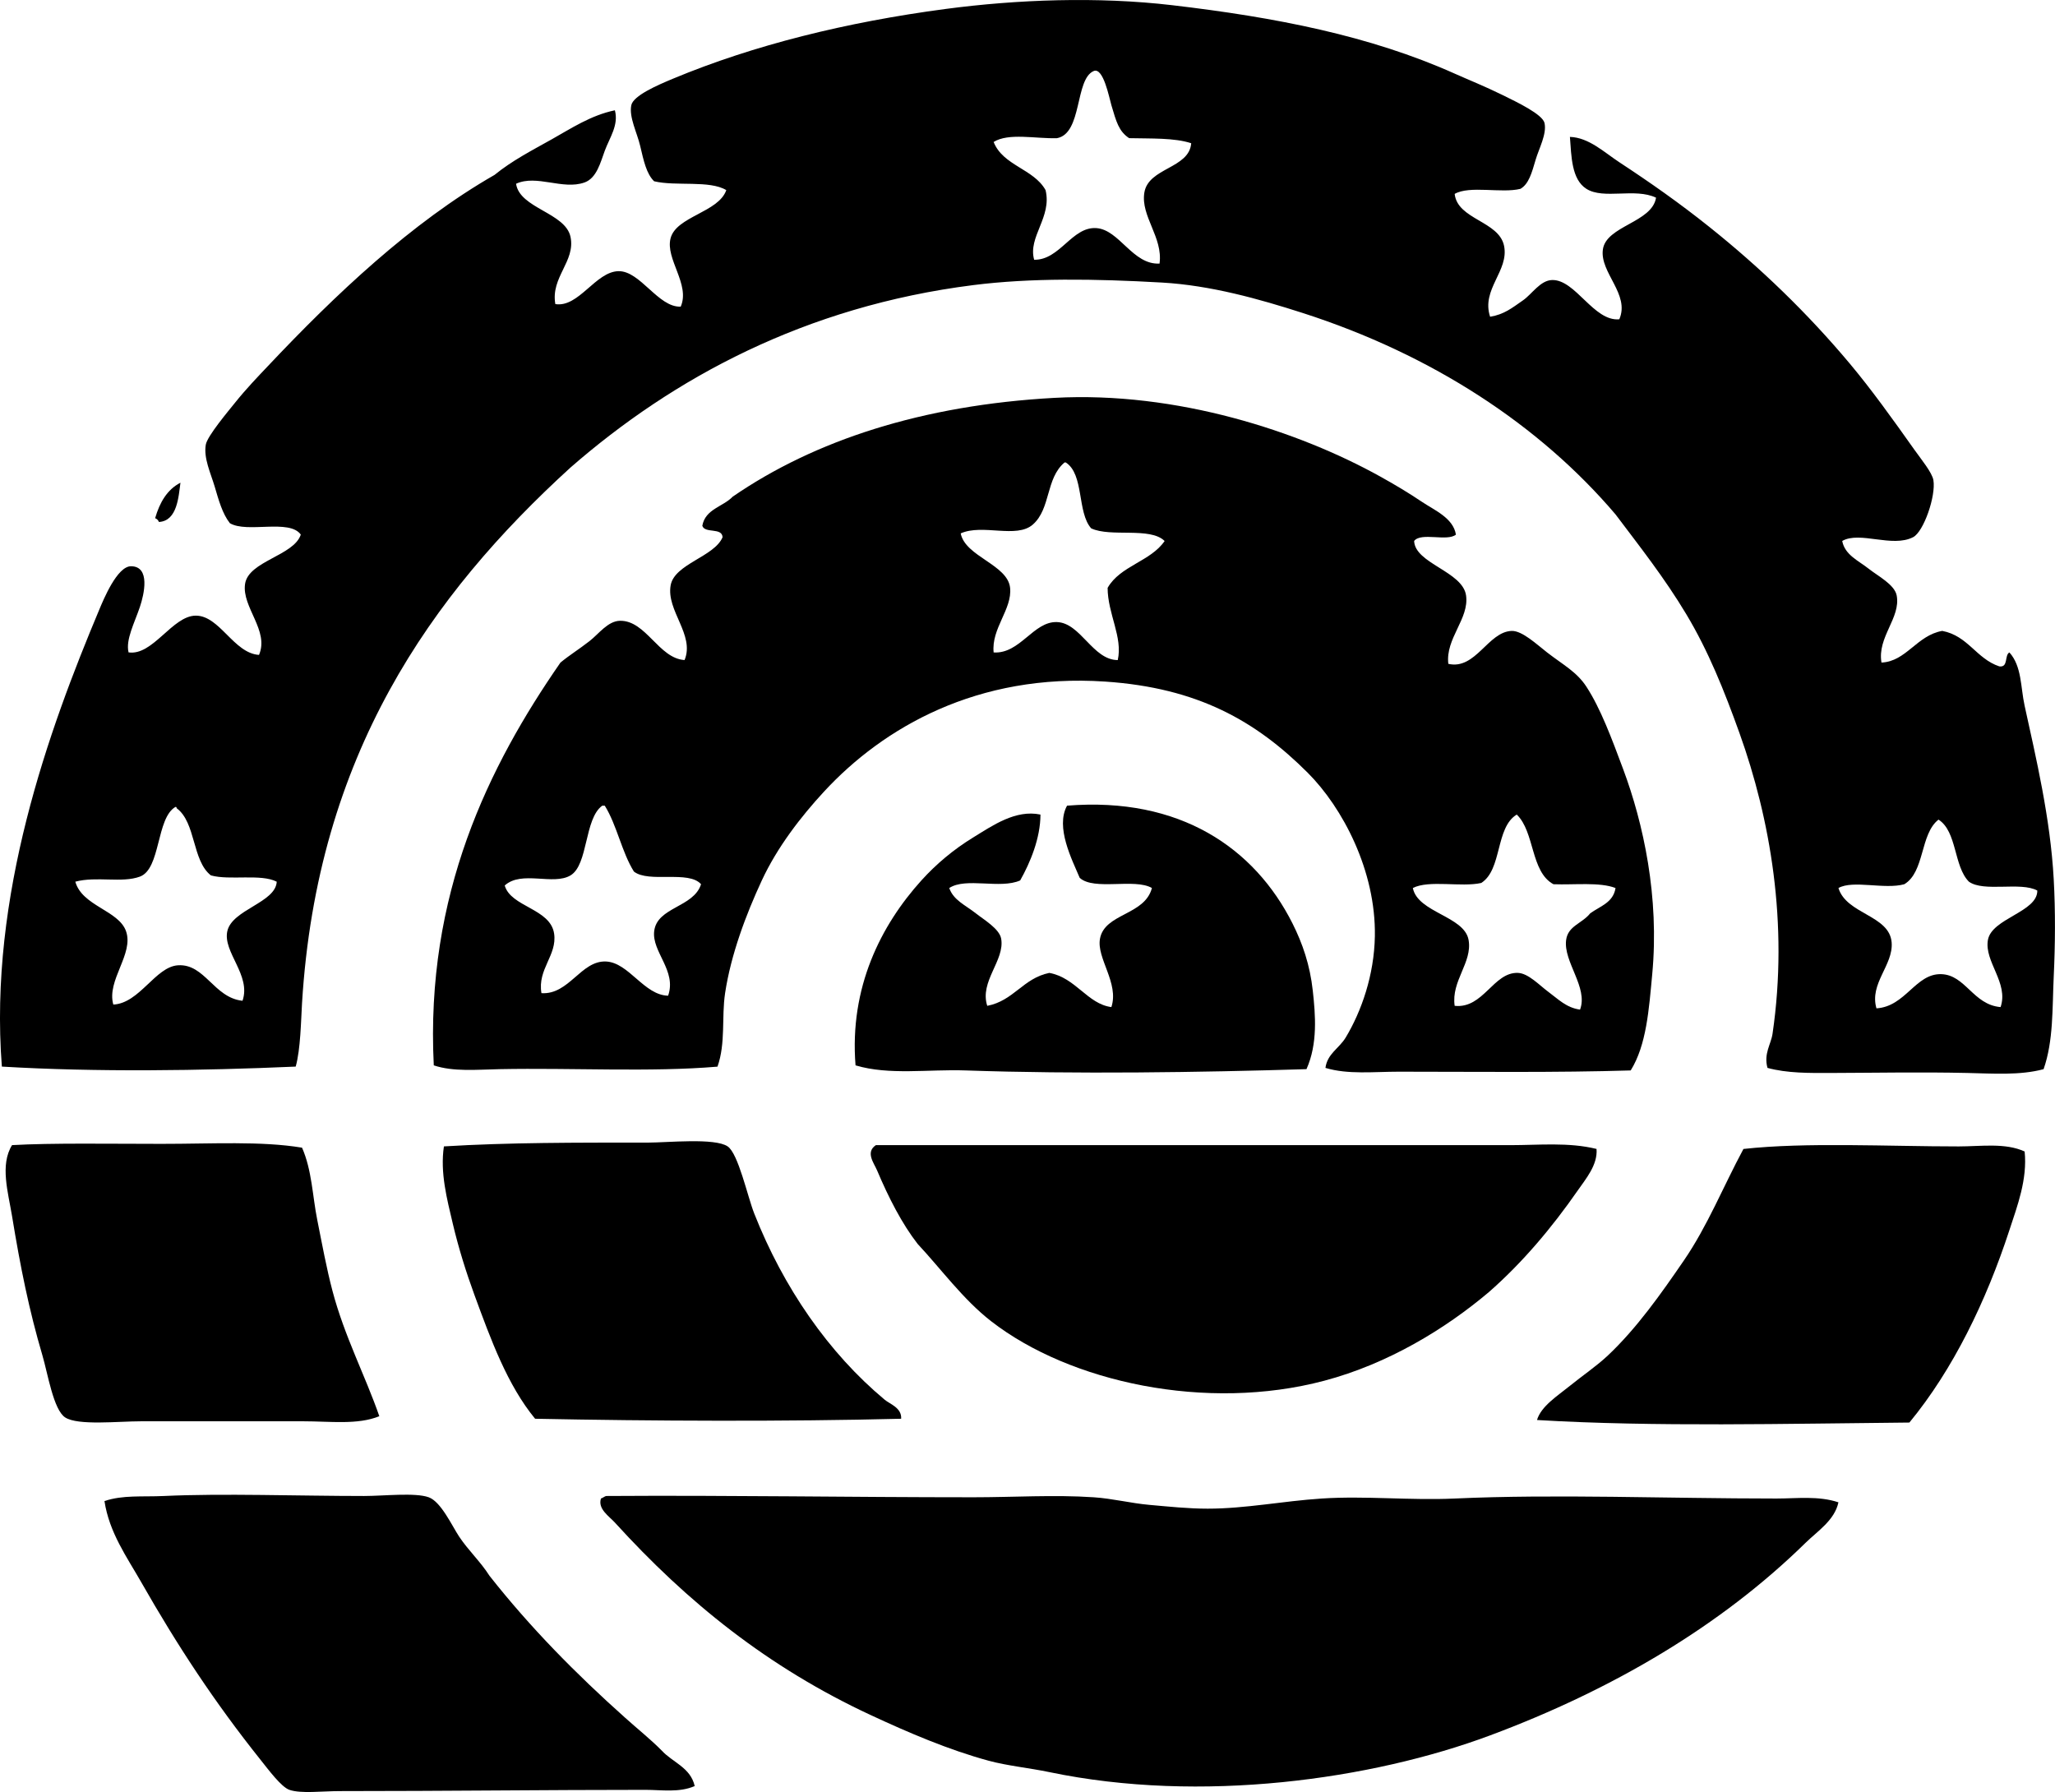 <?xml version="1.0" encoding="iso-8859-1"?>
<!-- Generator: Adobe Illustrator 19.2.0, SVG Export Plug-In . SVG Version: 6.00 Build 0)  -->
<svg version="1.1" xmlns="http://www.w3.org/2000/svg" xmlns:xlink="http://www.w3.org/1999/xlink" x="0px" y="0px"
	 viewBox="0 0 81.915 71.432" style="enable-background:new 0 0 81.915 71.432;" xml:space="preserve">
<g id="cora_x5F_very_x5F_americano">
	<path style="fill-rule:evenodd;clip-rule:evenodd;" d="M57.985,7.729c0.112,1.026,1.765,1.079,1.969,2.07
		c0.206,1.002-0.92,1.73-0.556,2.827c0.564-0.095,0.868-0.347,1.313-0.656c0.358-0.249,0.687-0.798,1.161-0.808
		c0.933-0.02,1.657,1.661,2.676,1.565c0.432-0.999-0.779-1.853-0.656-2.777c0.126-0.951,1.963-1.076,2.12-2.07
		c-0.84-0.403-2.087,0.084-2.776-0.353c-0.594-0.376-0.598-1.296-0.657-2.07c0.751,0.024,1.359,0.609,1.969,1.01
		c1.245,0.818,2.398,1.627,3.584,2.575c2.036,1.625,3.913,3.435,5.604,5.453c0.855,1.021,1.688,2.181,2.575,3.433
		c0.269,0.38,0.706,0.908,0.757,1.212c0.105,0.629-0.387,2.055-0.808,2.272c-0.836,0.431-2.122-0.251-2.827,0.151
		c0.106,0.56,0.644,0.781,1.06,1.111c0.358,0.284,1.027,0.627,1.111,1.06c0.172,0.893-0.781,1.659-0.606,2.676
		c0.989-0.042,1.405-1.083,2.423-1.262c1.031,0.197,1.352,1.105,2.272,1.414c0.372,0.052,0.2-0.44,0.404-0.556
		c0.497,0.55,0.444,1.382,0.606,2.121c0.454,2.076,1.026,4.47,1.161,6.917c0.071,1.283,0.06,2.612,0,3.888
		c-0.059,1.269-0.008,2.557-0.404,3.686c-0.945,0.253-2.021,0.174-3.029,0.151c-1.895-0.042-3.673-0.005-5.453,0
		c-0.851,0.003-1.737,0.013-2.524-0.202c-0.157-0.57,0.14-0.938,0.202-1.363c0.646-4.412-0.104-8.593-1.312-11.966
		c-0.622-1.735-1.253-3.297-2.121-4.746c-0.875-1.462-1.877-2.727-2.827-3.989c-3.016-3.547-7.301-6.366-12.471-8.028
		c-1.738-0.559-3.67-1.101-5.604-1.212c-2.688-0.153-5.235-0.188-7.522,0.101c-6.711,0.847-11.967,3.706-16.056,7.27
		c-5.566,5.074-10.104,11.471-10.704,21.356c-0.041,0.68-0.057,1.833-0.252,2.525c-3.75,0.165-7.939,0.225-11.713,0
		c-0.528-6.801,1.861-13.401,3.888-18.227c0.164-0.39,0.709-1.721,1.262-1.717c0.78,0.006,0.52,1.119,0.354,1.616
		c-0.214,0.639-0.576,1.311-0.454,1.817c0.969,0.144,1.745-1.457,2.676-1.464c0.956-0.007,1.515,1.5,2.524,1.565
		c0.418-0.971-0.691-1.902-0.556-2.827c0.134-0.917,1.947-1.123,2.222-1.969c-0.456-0.638-2.144-0.044-2.828-0.455
		c-0.299-0.381-0.446-0.922-0.606-1.464c-0.156-0.526-0.446-1.126-0.353-1.666c0.059-0.344,0.906-1.347,1.161-1.666
		c0.446-0.558,0.923-1.052,1.313-1.464c2.68-2.842,5.719-5.722,9.037-7.623c0.692-0.565,1.487-0.974,2.272-1.414
		c0.775-0.434,1.561-0.96,2.524-1.161c0.158,0.588-0.205,1.08-0.404,1.616c-0.169,0.456-0.32,1.09-0.808,1.262
		c-0.872,0.308-1.903-0.328-2.727,0.05c0.142,0.986,1.971,1.151,2.171,2.121c0.202,0.977-0.796,1.602-0.606,2.676
		c0.938,0.149,1.607-1.302,2.524-1.312c0.865-0.01,1.581,1.452,2.474,1.414c0.389-0.888-0.62-1.9-0.404-2.726
		c0.229-0.874,1.912-1.03,2.221-1.919c-0.672-0.404-2.01-0.144-2.878-0.353c-0.306-0.299-0.416-0.818-0.556-1.414
		c-0.122-0.521-0.45-1.142-0.353-1.616c0.077-0.38,1.026-0.794,1.666-1.06c3.222-1.342,6.918-2.255,10.855-2.777
		c2.854-0.378,6.064-0.5,9.038-0.151c4.127,0.484,7.882,1.215,11.259,2.726c0.575,0.257,1.202,0.506,1.918,0.858
		c0.566,0.278,1.588,0.766,1.666,1.111c0.099,0.438-0.224,1.023-0.353,1.464c-0.152,0.517-0.272,0.97-0.606,1.161
		C59.856,7.715,58.583,7.385,57.985,7.729z M44.302,4.195c-0.088-0.297-0.322-1.529-0.707-1.363
		c-0.756,0.327-0.444,2.489-1.464,2.676c-0.84,0.027-1.928-0.223-2.524,0.151c0.379,0.95,1.593,1.066,2.07,1.918
		c0.265,1.082-0.713,1.866-0.454,2.777c1.023,0.019,1.508-1.323,2.474-1.262c0.924,0.058,1.453,1.474,2.524,1.414
		c0.143-1.05-0.758-1.883-0.606-2.828c0.161-1,1.791-0.956,1.868-1.969c-0.671-0.221-1.603-0.181-2.474-0.202
		C44.595,5.233,44.497,4.852,44.302,4.195z M7.042,32.216c-0.003-0.031-0.008-0.06-0.051-0.051c-0.768,0.45-0.579,2.468-1.414,2.777
		c-0.715,0.265-1.73-0.023-2.575,0.202c0.274,0.974,1.722,1.14,2.02,1.969c0.327,0.911-0.782,1.959-0.505,2.929
		c1.046-0.049,1.678-1.506,2.575-1.565c1.076-0.072,1.432,1.295,2.575,1.414c0.353-1.02-0.794-1.942-0.605-2.777
		c0.195-0.864,1.925-1.132,1.969-1.969c-0.632-0.327-1.877-0.042-2.625-0.252C7.651,34.3,7.816,32.789,7.042,32.216z M75.908,35.246
		c-0.789,0.218-2.047-0.178-2.625,0.151c0.321,1.051,2.036,1.078,2.121,2.171c0.07,0.906-0.895,1.631-0.606,2.625
		c1.159-0.071,1.557-1.387,2.575-1.363c0.976,0.023,1.276,1.222,2.373,1.313c0.331-0.967-0.658-1.81-0.505-2.676
		c0.154-0.866,1.982-1.111,1.969-1.969c-0.662-0.364-2.128,0.075-2.727-0.354c-0.611-0.617-0.464-1.993-1.211-2.474
		C76.531,33.244,76.73,34.754,75.908,35.246z"/>
	<path style="fill-rule:evenodd;clip-rule:evenodd;" d="M58.035,21.311c-0.354,0.285-1.385-0.106-1.666,0.252
		c0.033,0.901,1.933,1.213,2.07,2.171c0.134,0.93-0.827,1.71-0.707,2.727c1.091,0.251,1.579-1.279,2.524-1.312
		c0.421-0.015,1.01,0.546,1.414,0.858c0.642,0.497,1.179,0.772,1.565,1.363c0.568,0.871,1.01,2.067,1.464,3.282
		c0.812,2.172,1.45,5.106,1.161,8.179c-0.131,1.4-0.228,2.824-0.858,3.837c-2.936,0.091-6.153,0.051-9.24,0.05
		c-1.004,0-2.033,0.12-2.928-0.151c0.075-0.567,0.546-0.777,0.808-1.212c0.625-1.04,1.135-2.482,1.162-4.039
		c0.043-2.616-1.293-5.13-2.676-6.513c-2.069-2.068-4.388-3.388-8.079-3.635c-5.077-0.34-8.834,1.82-11.208,4.392
		c-0.91,0.986-1.857,2.205-2.474,3.534c-0.63,1.356-1.233,2.957-1.464,4.494c-0.145,0.961,0.03,1.984-0.303,2.929
		c-2.668,0.226-5.791,0.043-8.684,0.1c-0.91,0.018-1.843,0.111-2.625-0.151c-0.343-6.815,2.198-11.942,5.049-16.055
		c0.358-0.296,0.739-0.529,1.161-0.858c0.369-0.288,0.73-0.799,1.212-0.808c1.037-0.019,1.546,1.503,2.575,1.565
		c0.415-1.007-0.736-1.969-0.555-2.979c0.153-0.856,1.744-1.138,2.07-1.918c-0.023-0.399-0.704-0.137-0.808-0.455
		c0.119-0.671,0.826-0.756,1.212-1.161c3.263-2.243,7.554-3.649,12.824-3.938c4.887-0.267,9.757,1.343,12.976,3.13
		c0.57,0.316,1.134,0.651,1.666,1.01C57.182,20.341,57.929,20.646,58.035,21.311z M42.435,18.433
		c-0.758,0.639-0.542,1.836-1.263,2.474c-0.65,0.576-2.007-0.038-2.877,0.354c0.181,0.928,1.872,1.242,1.969,2.171
		c0.089,0.853-0.756,1.621-0.656,2.575c1.056,0.065,1.582-1.244,2.524-1.211c0.946,0.032,1.425,1.513,2.423,1.515
		c0.208-0.915-0.401-1.841-0.404-2.878c0.499-0.881,1.711-1.049,2.272-1.868c-0.573-0.571-2.15-0.138-2.928-0.505
		c-0.567-0.644-0.275-2.148-1.01-2.625C42.468,18.433,42.451,18.433,42.435,18.433z M24.006,32.115
		c-0.719,0.521-0.554,2.351-1.262,2.777c-0.691,0.415-1.952-0.209-2.625,0.404c0.244,0.861,1.821,0.915,1.969,1.919
		c0.127,0.864-0.671,1.414-0.505,2.373c1.104,0.07,1.575-1.308,2.575-1.262c0.909,0.042,1.515,1.344,2.474,1.363
		c0.352-0.996-0.656-1.746-0.555-2.575c0.117-0.964,1.572-0.939,1.868-1.868c-0.493-0.567-2.081-0.039-2.676-0.505
		c-0.486-0.776-0.677-1.847-1.161-2.625C24.073,32.115,24.04,32.115,24.006,32.115z M59.045,35.195
		c-0.796,0.18-2.084-0.131-2.727,0.202c0.197,0.985,2.054,1.117,2.222,2.07c0.159,0.901-0.701,1.63-0.555,2.626
		c1.146,0.122,1.544-1.352,2.524-1.313c0.414,0.016,0.857,0.495,1.212,0.757c0.396,0.292,0.713,0.63,1.262,0.707
		c0.333-0.884-0.671-1.903-0.555-2.777c0.076-0.566,0.631-0.65,0.959-1.06c0.389-0.285,0.921-0.425,1.01-1.01
		c-0.631-0.244-1.63-0.12-2.474-0.151c-0.917-0.497-0.741-2.086-1.464-2.777C59.601,32.991,59.887,34.657,59.045,35.195z"/>
	<path style="fill-rule:evenodd;clip-rule:evenodd;" d="M7.193,19.241c-0.075,0.54-0.12,1.523-0.858,1.565
		c-0.028-0.073-0.079-0.123-0.151-0.151C6.366,20.028,6.661,19.516,7.193,19.241z"/>
	<path style="fill-rule:evenodd;clip-rule:evenodd;" d="M52.078,42.617c-4.29,0.13-9.18,0.203-13.582,0.051
		c-1.506-0.052-3.047,0.199-4.393-0.202c-0.25-3.108,1.013-5.586,2.625-7.372c0.584-0.646,1.277-1.231,2.07-1.716
		c0.766-0.469,1.682-1.117,2.676-0.909c-0.002,0.945-0.407,1.912-0.808,2.625c-0.799,0.356-2.162-0.135-2.828,0.303
		c0.169,0.488,0.644,0.68,1.061,1.01c0.318,0.252,0.94,0.614,1.009,1.01c0.152,0.867-0.871,1.701-0.555,2.676
		c1.059-0.204,1.426-1.099,2.474-1.313c1.055,0.191,1.519,1.239,2.474,1.363c0.316-0.959-0.599-1.947-0.454-2.727
		c0.188-1.018,1.784-0.924,2.07-2.02c-0.693-0.4-2.304,0.116-2.878-0.404c-0.31-0.734-0.976-2.017-0.505-2.878
		c4.507-0.364,7.478,1.694,8.987,4.695c0.403,0.801,0.697,1.662,0.808,2.676C52.437,40.461,52.53,41.605,52.078,42.617z"/>
	<path style="fill-rule:evenodd;clip-rule:evenodd;" d="M35.921,56.552c-4.595,0.117-9.945,0.093-14.591,0
		c-1.104-1.343-1.757-3.133-2.423-4.948c-0.323-0.881-0.627-1.85-0.858-2.828c-0.231-0.978-0.511-2.037-0.354-3.08
		c2.556-0.157,5.278-0.152,8.129-0.151c0.784,0,2.667-0.197,3.181,0.151c0.426,0.289,0.789,1.987,1.06,2.676
		c1.165,2.955,2.964,5.558,5.2,7.422C35.469,55.965,35.951,56.116,35.921,56.552z"/>
	<path style="fill-rule:evenodd;clip-rule:evenodd;" d="M12.04,45.747c0.396,0.903,0.414,1.919,0.606,2.878
		c0.192,0.958,0.367,1.921,0.606,2.827c0.479,1.817,1.312,3.393,1.868,4.999c-0.865,0.352-1.952,0.202-3.029,0.202
		c-2.127,0-4.22,0-6.462,0c-0.923,0-2.517,0.178-3.029-0.152c-0.47-0.302-0.695-1.75-0.909-2.474
		c-0.533-1.805-0.877-3.513-1.211-5.554c-0.154-0.94-0.489-2.038,0-2.828c1.6-0.09,3.9-0.05,5.957-0.05
		C8.429,45.596,10.416,45.476,12.04,45.747z"/>
	<path style="fill-rule:evenodd;clip-rule:evenodd;" d="M63.64,45.797c0.052,0.636-0.431,1.197-0.757,1.667
		c-1.022,1.47-2.192,2.862-3.534,4.039c-1.738,1.468-4.016,2.858-6.564,3.534c-4.685,1.242-10.136,0.068-13.278-2.373
		c-1.118-0.869-1.994-2.081-2.928-3.08c-0.616-0.789-1.157-1.84-1.616-2.928c-0.126-0.298-0.475-0.726-0.05-1.01
		c8.255-0.002,16.89,0,25.295,0C61.348,45.646,62.527,45.523,63.64,45.797z"/>
	<path style="fill-rule:evenodd;clip-rule:evenodd;" d="M80.705,45.899c0.113,1.113-0.289,2.162-0.606,3.13
		c-0.927,2.838-2.25,5.566-3.988,7.674c-4.824,0.043-10.176,0.18-14.844-0.101c0.164-0.554,0.826-0.967,1.312-1.363
		c0.503-0.409,1.054-0.777,1.515-1.211c1.152-1.086,2.119-2.46,3.029-3.787c0.942-1.374,1.562-2.935,2.373-4.443
		c2.492-0.275,5.758-0.101,8.583-0.101C78.973,45.696,79.931,45.545,80.705,45.899z"/>
	<path style="fill-rule:evenodd;clip-rule:evenodd;" d="M27.692,71.193c-0.617,0.27-1.317,0.151-1.969,0.151
		c-3.932,0-8.002,0.05-12.168,0.05c-0.726,0-1.555,0.109-2.019-0.05c-0.328-0.113-0.848-0.819-1.162-1.212
		c-1.826-2.288-3.301-4.533-4.746-7.068c-0.563-0.988-1.273-1.97-1.464-3.231c0.74-0.249,1.501-0.161,2.373-0.202
		c2.34-0.11,5.366,0,7.977,0c0.777,0,2.033-0.145,2.575,0.051c0.489,0.176,0.925,1.132,1.211,1.565
		c0.366,0.552,0.855,1.001,1.212,1.565c1.624,2.062,3.455,3.917,5.403,5.655c0.486,0.439,1.003,0.848,1.464,1.313
		C26.814,70.254,27.525,70.452,27.692,71.193z"/>
	<path style="fill-rule:evenodd;clip-rule:evenodd;" d="M24.157,59.631c4.954-0.033,9.676,0.051,14.642,0.051
		c1.605,0,3.22-0.106,4.796,0c0.754,0.05,1.484,0.238,2.221,0.303c0.782,0.069,1.54,0.151,2.323,0.151
		c1.512,0,2.981-0.301,4.544-0.404c1.739-0.114,3.522,0.081,5.301,0c4.043-0.184,8.425,0,12.824,0c0.823,0,1.671-0.115,2.474,0.151
		c-0.15,0.715-0.835,1.148-1.312,1.616c-3.369,3.303-7.678,5.848-12.572,7.674c-4.716,1.76-11.528,2.726-17.57,1.464
		c-0.816-0.17-1.674-0.251-2.424-0.455c-1.591-0.432-3.197-1.121-4.695-1.818c-4.098-1.906-7.315-4.503-10.199-7.674
		c-0.229-0.252-0.69-0.542-0.555-0.959C24.03,59.706,24.083,59.658,24.157,59.631z"/>
</g>
<g id="Layer_1">
</g>
</svg>
